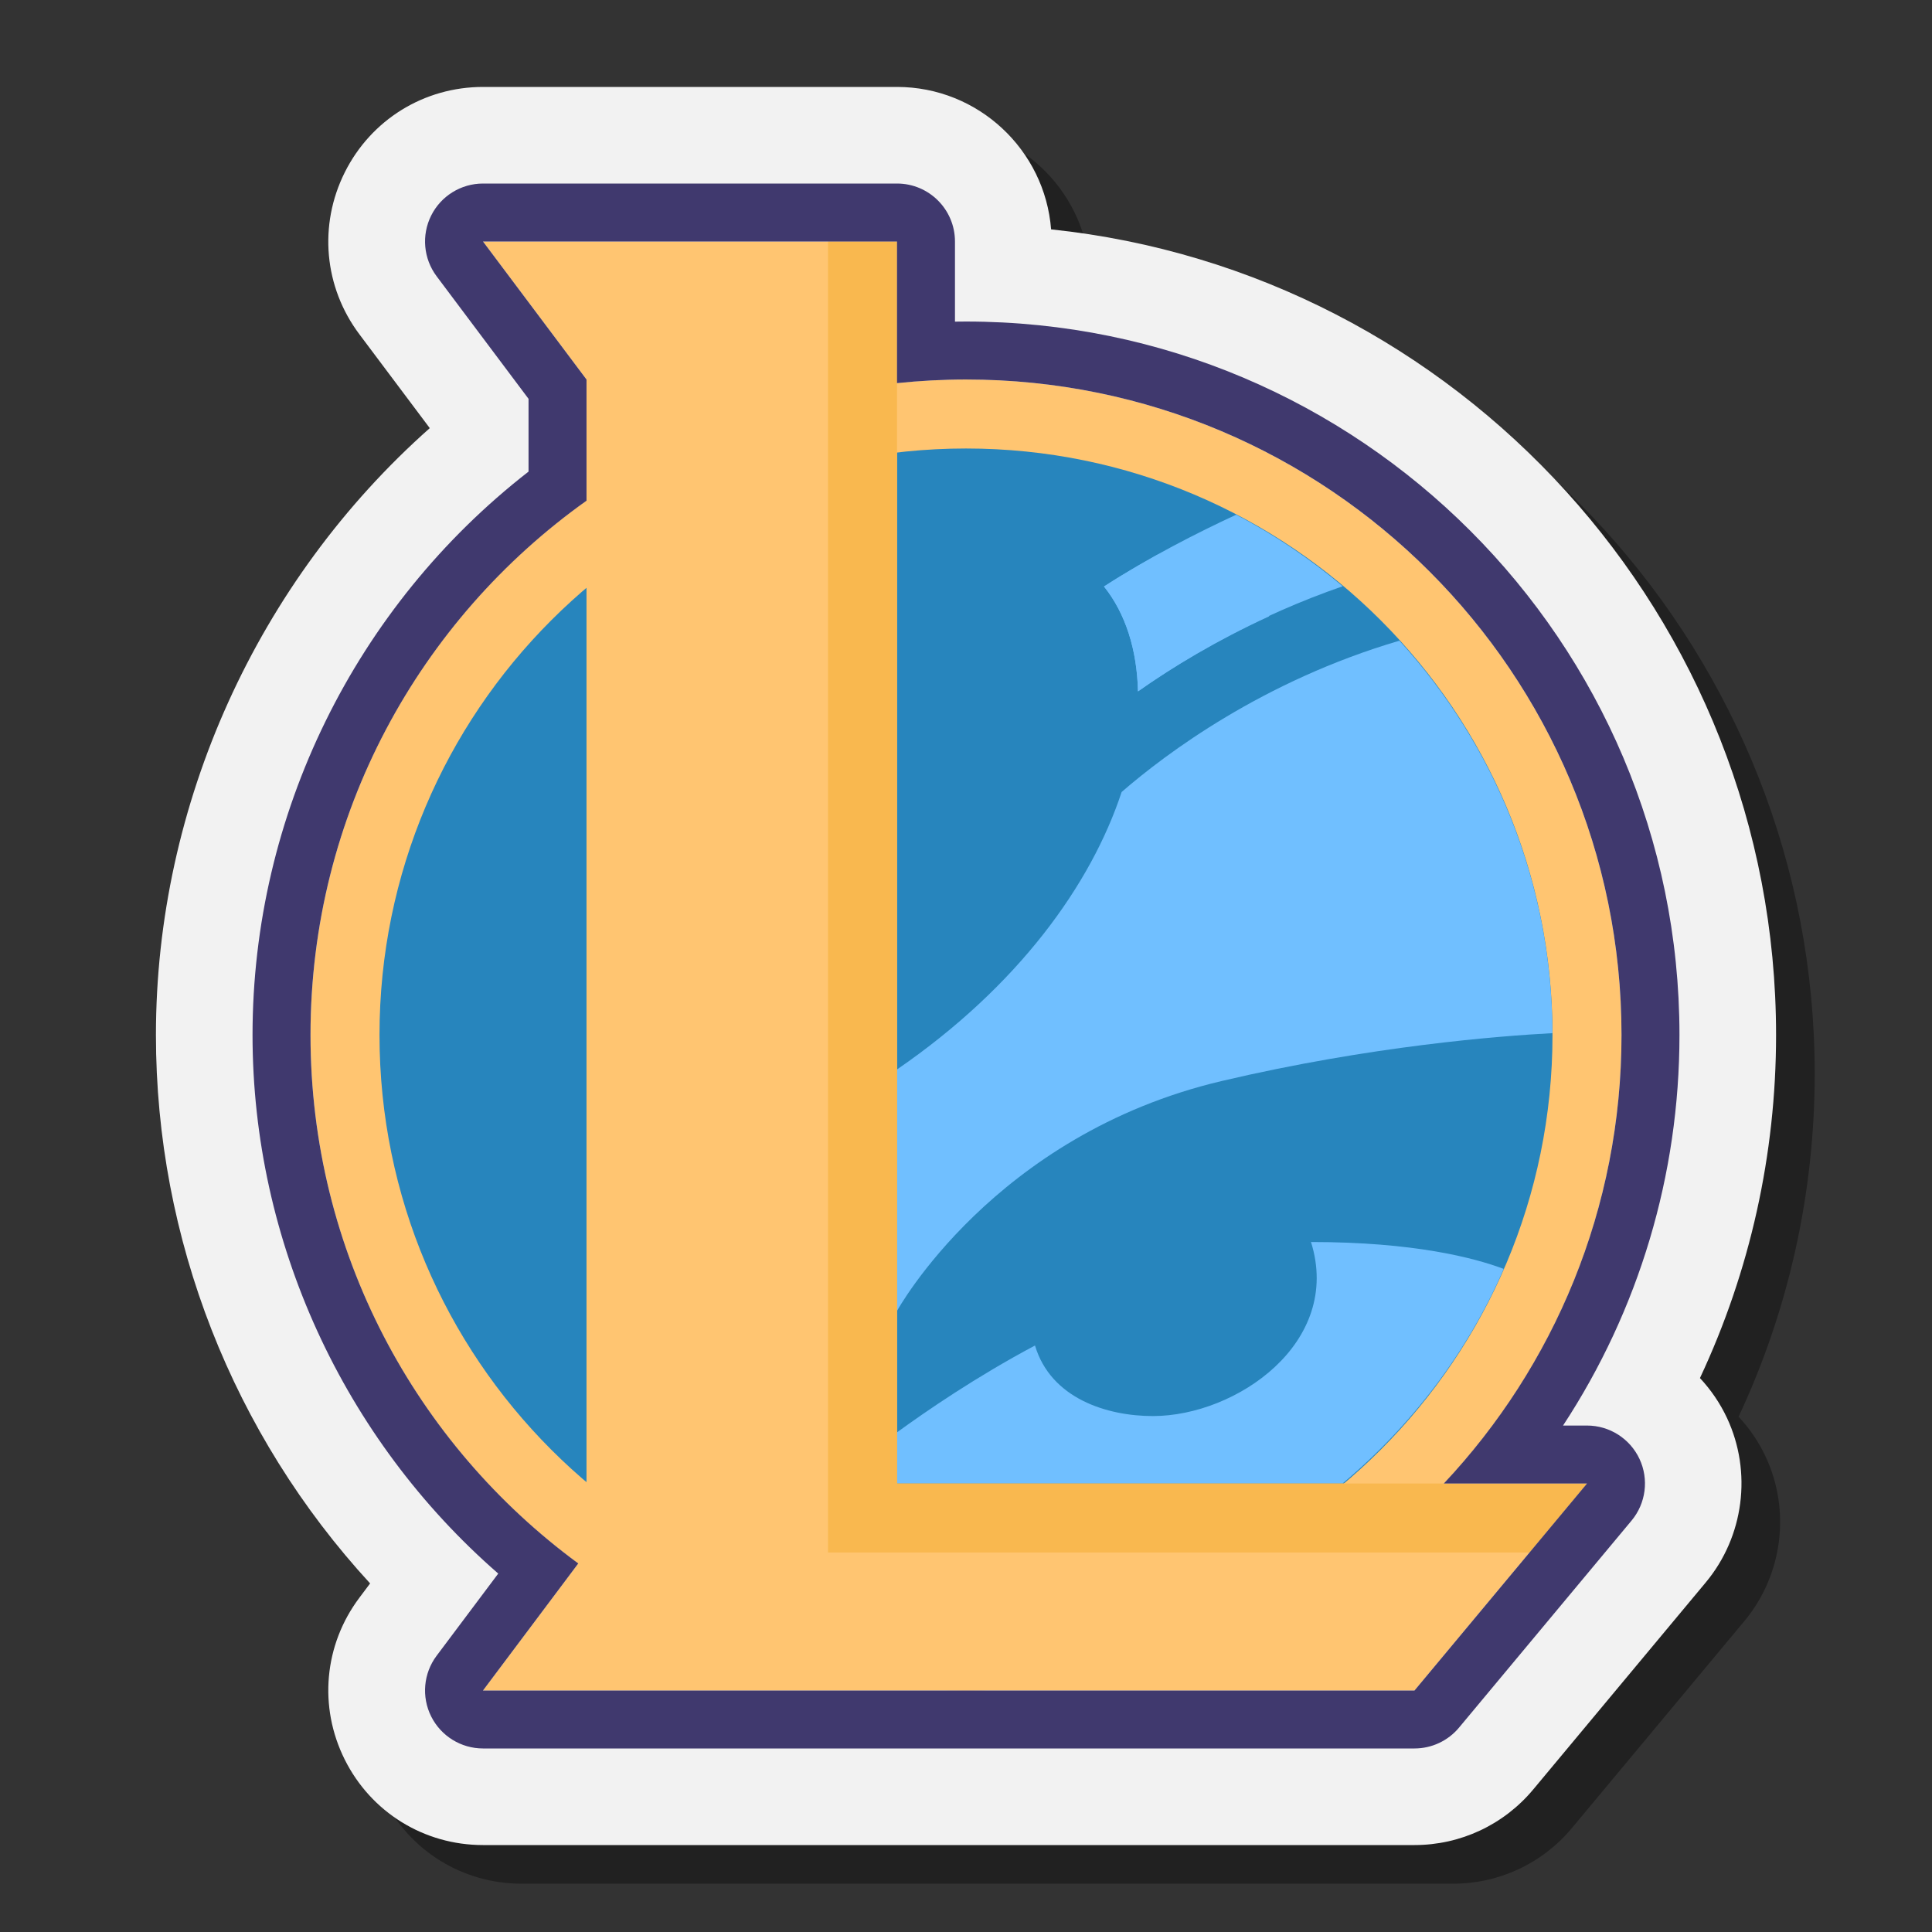 <svg xmlns="http://www.w3.org/2000/svg"  viewBox="0 0 100 100" width="100px" height="100px"><rect x="0" y="0" width="100" height="100" fill="#333333" stroke="none"/><path d="M27,97.5c-3.051,0-5.793-1.695-7.156-4.424c-1.363-2.727-1.074-5.938,0.757-8.377l0.556-0.741 c-7.093-7.712-11.085-17.825-11.085-28.387c0-11.949,5.254-23.502,14.174-31.411L20.6,19.3c-1.83-2.438-2.12-5.649-0.755-8.378 C21.207,8.195,23.949,6.5,27,6.5h21.429c4.2,0,7.654,3.254,7.976,7.372c21.057,2.208,37.524,20.067,37.524,41.699 c0,6.188-1.35,12.23-3.94,17.758c0.564,0.603,1.039,1.296,1.399,2.063c1.312,2.799,0.88,6.142-1.1,8.516L81.36,94.622 c-1.525,1.829-3.765,2.878-6.146,2.878H27z" opacity=".35"/><path fill="#f2f2f2" d="M25,95.5c-3.051,0-5.793-1.695-7.156-4.424c-1.363-2.727-1.074-5.938,0.757-8.377l0.556-0.741 C12.063,74.246,8.071,64.133,8.071,53.571c0-11.949,5.254-23.502,14.174-31.411L18.6,17.3c-1.83-2.438-2.12-5.649-0.755-8.378 C19.207,6.195,21.949,4.5,25,4.5h21.429c4.2,0,7.654,3.254,7.976,7.372c21.057,2.208,37.524,20.067,37.524,41.699 c0,6.188-1.35,12.23-3.94,17.758c0.564,0.603,1.039,1.296,1.399,2.063c1.312,2.799,0.88,6.142-1.1,8.516L79.36,92.622 c-1.525,1.829-3.765,2.878-6.146,2.878H25z"/><path fill="#ffc571" d="M50,19.643c-18.738,0-33.929,15.19-33.929,33.929S31.262,87.5,50,87.5s33.929-15.19,33.929-33.929 S68.738,19.643,50,19.643z"/><path fill="#2785bd" d="M50,23.214c-16.766,0-30.357,13.591-30.357,30.357S33.234,83.929,50,83.929 s30.357-13.591,30.357-30.357S66.766,23.214,50,23.214z"/><path fill="#70bfff" d="M67.857,64.286c1.638,5.209-3.87,9.009-8.184,9.009c-2.361,0-5.282-0.9-6.102-3.652 c-3.045,1.618-5.65,3.409-7.143,4.496v2.646h23.063c3.568-2.996,6.454-6.775,8.341-11.107 C76.305,65.107,73.193,64.286,67.857,64.286z M72.434,33.162c-7.068,2.077-12.091,5.848-14.379,7.832 c-1.575,4.78-5.346,10.045-11.627,14.362v12.5c0,0,4.993-9.123,16.816-11.905c7.707-1.814,14.366-2.33,17.109-2.475 C80.329,45.646,77.327,38.529,72.434,33.162z"/><path fill="#70bfff" d="M69.498,30.345c-1.695-1.421-3.537-2.673-5.516-3.702c-1.987,0.92-4.475,2.184-6.839,3.714 c1.123,1.405,1.709,3.286,1.759,5.429C61.491,33.959,65.068,31.879,69.498,30.345z"/><path fill="#70bfff" d="M59.923,28.707c-0.923,0.511-1.859,1.054-2.78,1.65c1.123,1.405,1.709,3.286,1.759,5.429 c1.795-1.266,4.095-2.646,6.793-3.889C63.92,30.609,61.989,29.532,59.923,28.707z"/><path fill="#ffc571" d="M25,12.5h21.429v64.286h35.714L73.214,87.5H25l5.357-7.143V19.643L25,12.5z"/><path fill="#f9b84f" d="M46.429,76.786V12.5h-3.571v67.857h36.309l2.977-3.571H46.429z"/><path fill="#40396e" d="M46.429,12.5v7.331c1.174-0.123,2.365-0.188,3.571-0.188c18.738,0,33.929,15.19,33.929,33.929 c0,8.983-3.497,17.145-9.197,23.214h7.411L73.214,87.5H25l4.932-6.576c-8.403-6.176-13.86-16.125-13.86-27.353 c0-11.415,5.643-21.506,14.286-27.655v-6.273L25,12.5H46.429 M46.429,9.5H25c-1.136,0-2.175,0.642-2.683,1.658 c-0.508,1.016-0.398,2.233,0.283,3.142l4.757,6.343v3.767c-8.974,6.979-14.286,17.765-14.286,29.162 c0,10.687,4.705,20.898,12.718,27.876L22.6,85.7c-0.682,0.909-0.791,2.125-0.283,3.142C22.825,89.858,23.864,90.5,25,90.5h48.214 c0.89,0,1.735-0.395,2.305-1.079l8.929-10.714c0.745-0.894,0.906-2.139,0.412-3.193s-1.553-1.728-2.717-1.728h-1.24 c3.918-5.97,6.026-12.96,6.026-20.214c0-20.362-16.566-36.929-36.929-36.929c-0.19,0-0.38,0.002-0.571,0.005V12.5 C49.429,10.843,48.085,9.5,46.429,9.5L46.429,9.5z"/></svg>